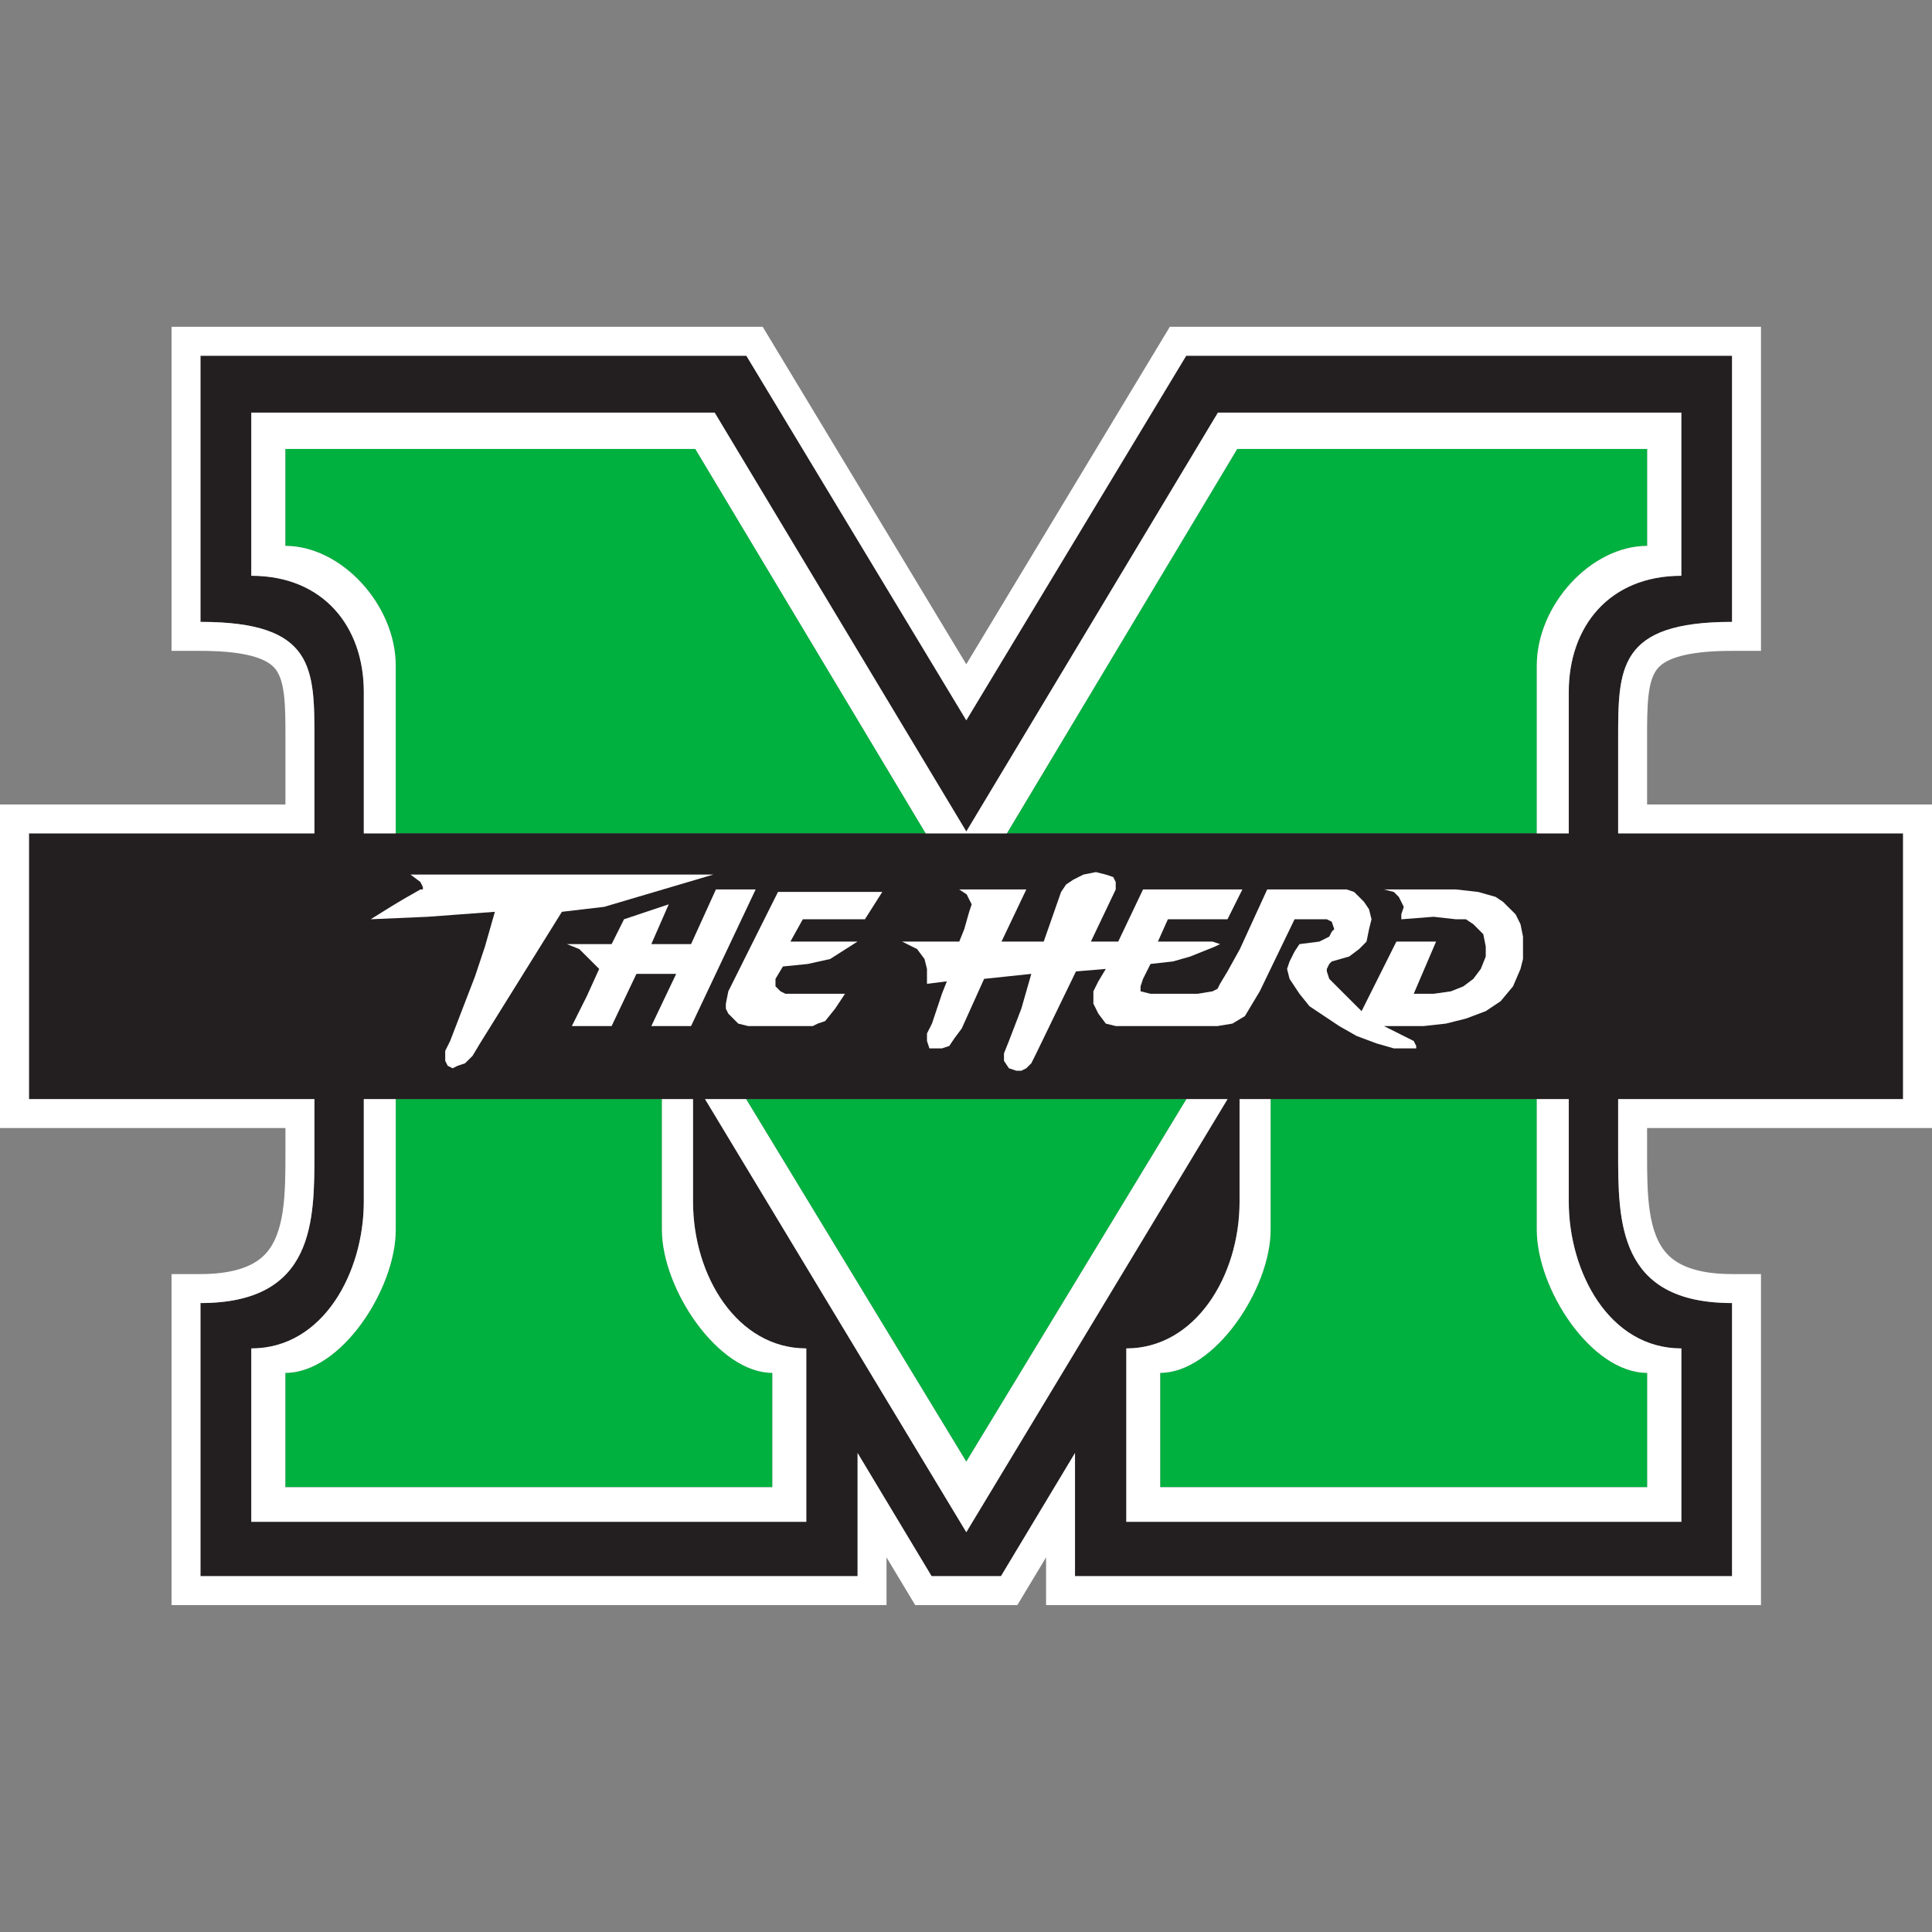<svg width="200" height="200" viewBox="0 0 200 200" fill="none" xmlns="http://www.w3.org/2000/svg">
<rect x="0" y="0" width="200" height="200" fill="#808080" stroke="none"/>
<g clip-path="url(#clip0_107_20235)">
<path d="M29.539 46.473V56.509C35.346 56.509 40.968 62.615 40.968 68.916V86.271H95.834L71.983 46.474L29.539 46.473ZM128.077 46.473L104.233 86.27H159.091V68.915C159.091 62.614 164.717 56.508 170.524 56.508V46.473L128.077 46.473ZM40.968 113.778V127.306C40.968 133.411 35.344 142.115 29.539 142.115V153.952H79.958V142.115C74.335 142.115 68.526 133.411 68.526 127.306V113.778H40.968ZM77.238 113.778L100.035 151.31L122.823 113.778H77.238ZM131.534 113.778V127.306C131.534 133.411 125.729 142.115 120.101 142.115V153.952H170.525V142.115C164.718 142.115 159.092 133.411 159.092 127.306V113.778H131.534Z" fill="#00B140"/>
<path d="M197.011 113.777V86.269H167.515V76.6C167.515 69.174 167.468 64.378 179.31 64.378V36.826H122.801L100.037 74.564L77.269 36.826H20.76V64.378C32.602 64.378 32.555 69.174 32.555 76.6V86.269H3.004V113.777H32.555V119.216C32.555 126.406 32.602 134.888 20.76 134.888V163.16H88.781V150.414L96.444 163.16H103.629L111.291 150.414V163.16H179.31V134.888C167.468 134.888 167.515 126.406 167.515 119.216V113.777H197.011ZM26.02 59.604V42.713H73.986L100.037 86.076L126.084 42.713H174.057V59.604C166.571 59.604 162.403 64.887 162.403 71.63V86.269H159.095H104.235H95.84H40.972H37.667V71.63C37.667 64.887 33.499 59.604 26.02 59.604ZM83.471 157.537H26.02V139.585C33.499 139.585 37.667 131.664 37.667 124.394V113.777H40.972H68.532H71.746V124.394C71.746 132.124 76.35 139.585 83.471 139.585V157.537ZM100.037 158.61L72.992 113.777H77.245H122.828H127.08L100.037 158.61ZM174.057 139.585V157.537H116.599V139.585C123.72 139.585 128.324 132.124 128.324 124.394V113.777H131.541H159.095H162.403V124.394C162.403 131.664 166.571 139.585 174.057 139.585Z" fill="#231F20"/>
<path d="M17.758 33.832V67.378H20.75C24.667 67.378 27.213 67.934 28.318 69.039C29.543 70.261 29.548 72.979 29.548 76.424V83.278H0V116.776H29.548V119.298C29.548 123.506 29.54 127.75 27.352 129.936C26.053 131.235 23.833 131.891 20.75 131.891H17.758V166.159H91.773V161.219C92.605 162.604 94.741 166.159 94.741 166.159H105.313C105.313 166.159 107.452 162.604 108.289 161.219V166.159H182.296V131.891H179.3C176.222 131.891 174.004 131.235 172.702 129.936C170.517 127.752 170.506 123.504 170.506 119.384V116.776H200V83.278H170.506V76.424C170.506 72.979 170.518 70.259 171.74 69.039C172.843 67.934 175.385 67.378 179.3 67.378H182.296V33.832H121.099C121.099 33.832 104.071 62.065 100.029 68.763C95.99 62.063 78.956 33.832 78.956 33.832H17.758ZM20.75 36.828H77.262L100.03 74.564L122.791 36.828H179.299V64.377C167.456 64.377 167.509 69.175 167.509 76.602V86.273H197.003V113.78H167.509V119.217C167.509 126.41 167.456 134.892 179.299 134.892V163.16H111.281V150.416L103.62 163.16H96.433L88.776 150.416V163.16H20.75V134.892C32.595 134.892 32.548 126.41 32.548 119.217V113.78H2.999V86.273H32.548V76.602C32.548 69.175 32.595 64.377 20.75 64.377L20.75 36.828ZM26.013 42.715V59.604C33.491 59.604 37.659 64.89 37.659 71.631V86.273H40.965V68.918C40.965 62.617 35.343 56.511 29.536 56.511V46.475H71.98L95.832 86.272H104.226L128.073 46.475H170.521V56.511C164.711 56.511 159.088 62.617 159.088 68.918V86.273H162.395V71.631C162.395 64.89 166.565 59.604 174.049 59.604V42.715H126.077L100.032 86.079L73.981 42.715H26.013ZM113.443 90.279L112.159 90.535L111.126 91.052L110.362 91.564L109.842 92.336L108.045 97.474H103.675L106.244 92.076H99.302L100.074 92.588L100.33 93.108L100.59 93.617L100.33 94.389L99.818 96.19L99.302 97.474H93.387L94.936 98.246L95.704 99.275L95.96 100.303V101.844L98.017 101.588L97.509 102.876L96.477 105.961L95.96 106.986V107.762L96.217 108.53H96.733H97.509L98.273 108.274L98.79 107.498L99.558 106.47L101.875 101.332L106.761 100.815L105.728 104.417L104.444 107.762L103.932 109.043V109.819L104.378 110.49L104.444 110.587L105.212 110.843H105.728L106.245 110.587L106.338 110.49L106.761 110.071L107.273 109.043L111.383 100.559L114.472 100.303L113.7 101.588L113.187 102.62V103.388V103.905L113.444 104.417L113.7 104.933L114.472 105.961L115.5 106.218H116.785H121.927H126.037L127.581 105.961L128.87 105.189L129.638 103.905L130.411 102.62L134.012 95.165H136.837H137.353L137.862 95.417L138.122 96.189L137.862 96.446L137.606 96.958L136.577 97.474L134.52 97.734L134.012 98.502L133.496 99.531L133.236 100.303L133.496 101.332L134.52 102.876L135.553 104.161L138.634 106.218L140.435 107.242L142.495 108.014L144.292 108.53H145.833H146.605V108.274L146.349 107.762L143.264 106.218H147.374L149.69 105.961L151.751 105.445L153.804 104.673L155.345 103.645L156.629 102.104L157.402 100.303L157.662 99.275V97.986V96.958L157.402 95.673L156.889 94.645L156.117 93.88L155.601 93.364L154.832 92.848L153.032 92.336L150.723 92.076H143.264L144.292 92.336L144.804 92.848L145.064 93.364L145.321 93.88L145.064 94.645V95.165L148.406 94.905L150.723 95.165H151.751L152.519 95.673L153.032 96.189L153.548 96.702L153.804 97.986V99.019L153.292 100.303L152.519 101.332L151.491 102.104L150.203 102.62L148.406 102.876H146.349L148.662 97.474H146.865H144.552L140.951 104.673L139.15 102.876L137.605 101.331L137.353 100.559V100.303L137.605 99.787L137.862 99.531L139.666 99.018L140.695 98.246L141.463 97.474L141.723 96.189L141.979 95.165L141.723 94.132L141.207 93.364L140.695 92.848L140.178 92.336L139.406 92.076H138.378H131.179L128.354 98.246L127.069 100.559L126.297 101.844L126.037 102.36L125.525 102.62L123.988 102.876H119.102L118.07 102.62V102.104L118.326 101.332L119.102 99.787L121.415 99.531L123.212 99.019L125.781 97.986L126.297 97.734L125.525 97.474H123.728H119.866L120.899 95.165H127.069L128.61 92.076H118.326L115.757 97.474H112.928L115.5 92.076V91.307L115.24 90.791L114.472 90.535L113.443 90.279ZM42.491 90.531L43.519 91.304L43.775 91.82V92.076H43.519L41.718 93.104L40.434 93.877L38.377 95.161L44.287 94.905L51.23 94.389L50.202 97.99L49.173 101.075L46.6 107.758L46.088 108.787V109.815L46.344 110.327L46.666 110.49L46.86 110.587L47.054 110.49L47.376 110.327L48.145 110.071L48.917 109.303L49.689 108.014L58.169 94.389L62.543 93.877L73.855 90.531L42.491 90.531ZM74.111 92.076L71.538 97.734H67.425L69.225 93.617L64.6 95.161L63.315 97.734H58.685L59.97 98.25L60.998 99.275L62.026 100.303L60.742 103.132L59.197 106.217H63.315L65.884 100.815H69.998L67.425 106.217H71.538L78.225 92.076L74.111 92.076ZM80.538 92.332L78.221 96.962L75.396 102.62L75.14 103.905V104.417L75.396 104.933L75.908 105.445L76.42 105.962L77.449 106.218H78.481H84.135L84.651 105.962L85.42 105.702L86.452 104.417L87.477 102.876H81.306L80.794 102.62L80.538 102.36L80.278 102.104V101.332L81.05 100.047L83.623 99.791L85.936 99.275L88.765 97.474H81.822L83.107 95.161H89.537L91.334 92.332L80.538 92.332ZM37.659 113.781V124.399C37.659 131.669 33.491 139.589 26.013 139.589V157.537H83.464V139.589C76.343 139.589 71.74 132.129 71.74 124.399V113.781H68.523V127.31C68.523 133.415 74.333 142.119 79.956 142.119V153.955H29.537V142.119C35.341 142.119 40.966 133.415 40.966 127.31V113.781H37.659ZM72.985 113.781L100.03 158.611L127.071 113.781H122.821L100.029 151.313L77.236 113.781H72.983H72.985ZM128.318 113.781V124.399C128.318 132.129 123.715 139.589 116.595 139.589V157.537H174.054V139.589C166.568 139.589 162.396 131.669 162.396 124.399V113.781H159.089V127.31C159.089 133.415 164.715 142.119 170.522 142.119V153.955H120.099V142.119C125.727 142.119 131.532 133.415 131.532 127.31V113.781H128.318Z" fill="white"/>
</g>
<defs>
<clipPath id="clip0_107_20235">
<rect width="200" height="200" fill="white"/>
</clipPath>
</defs>
</svg>
